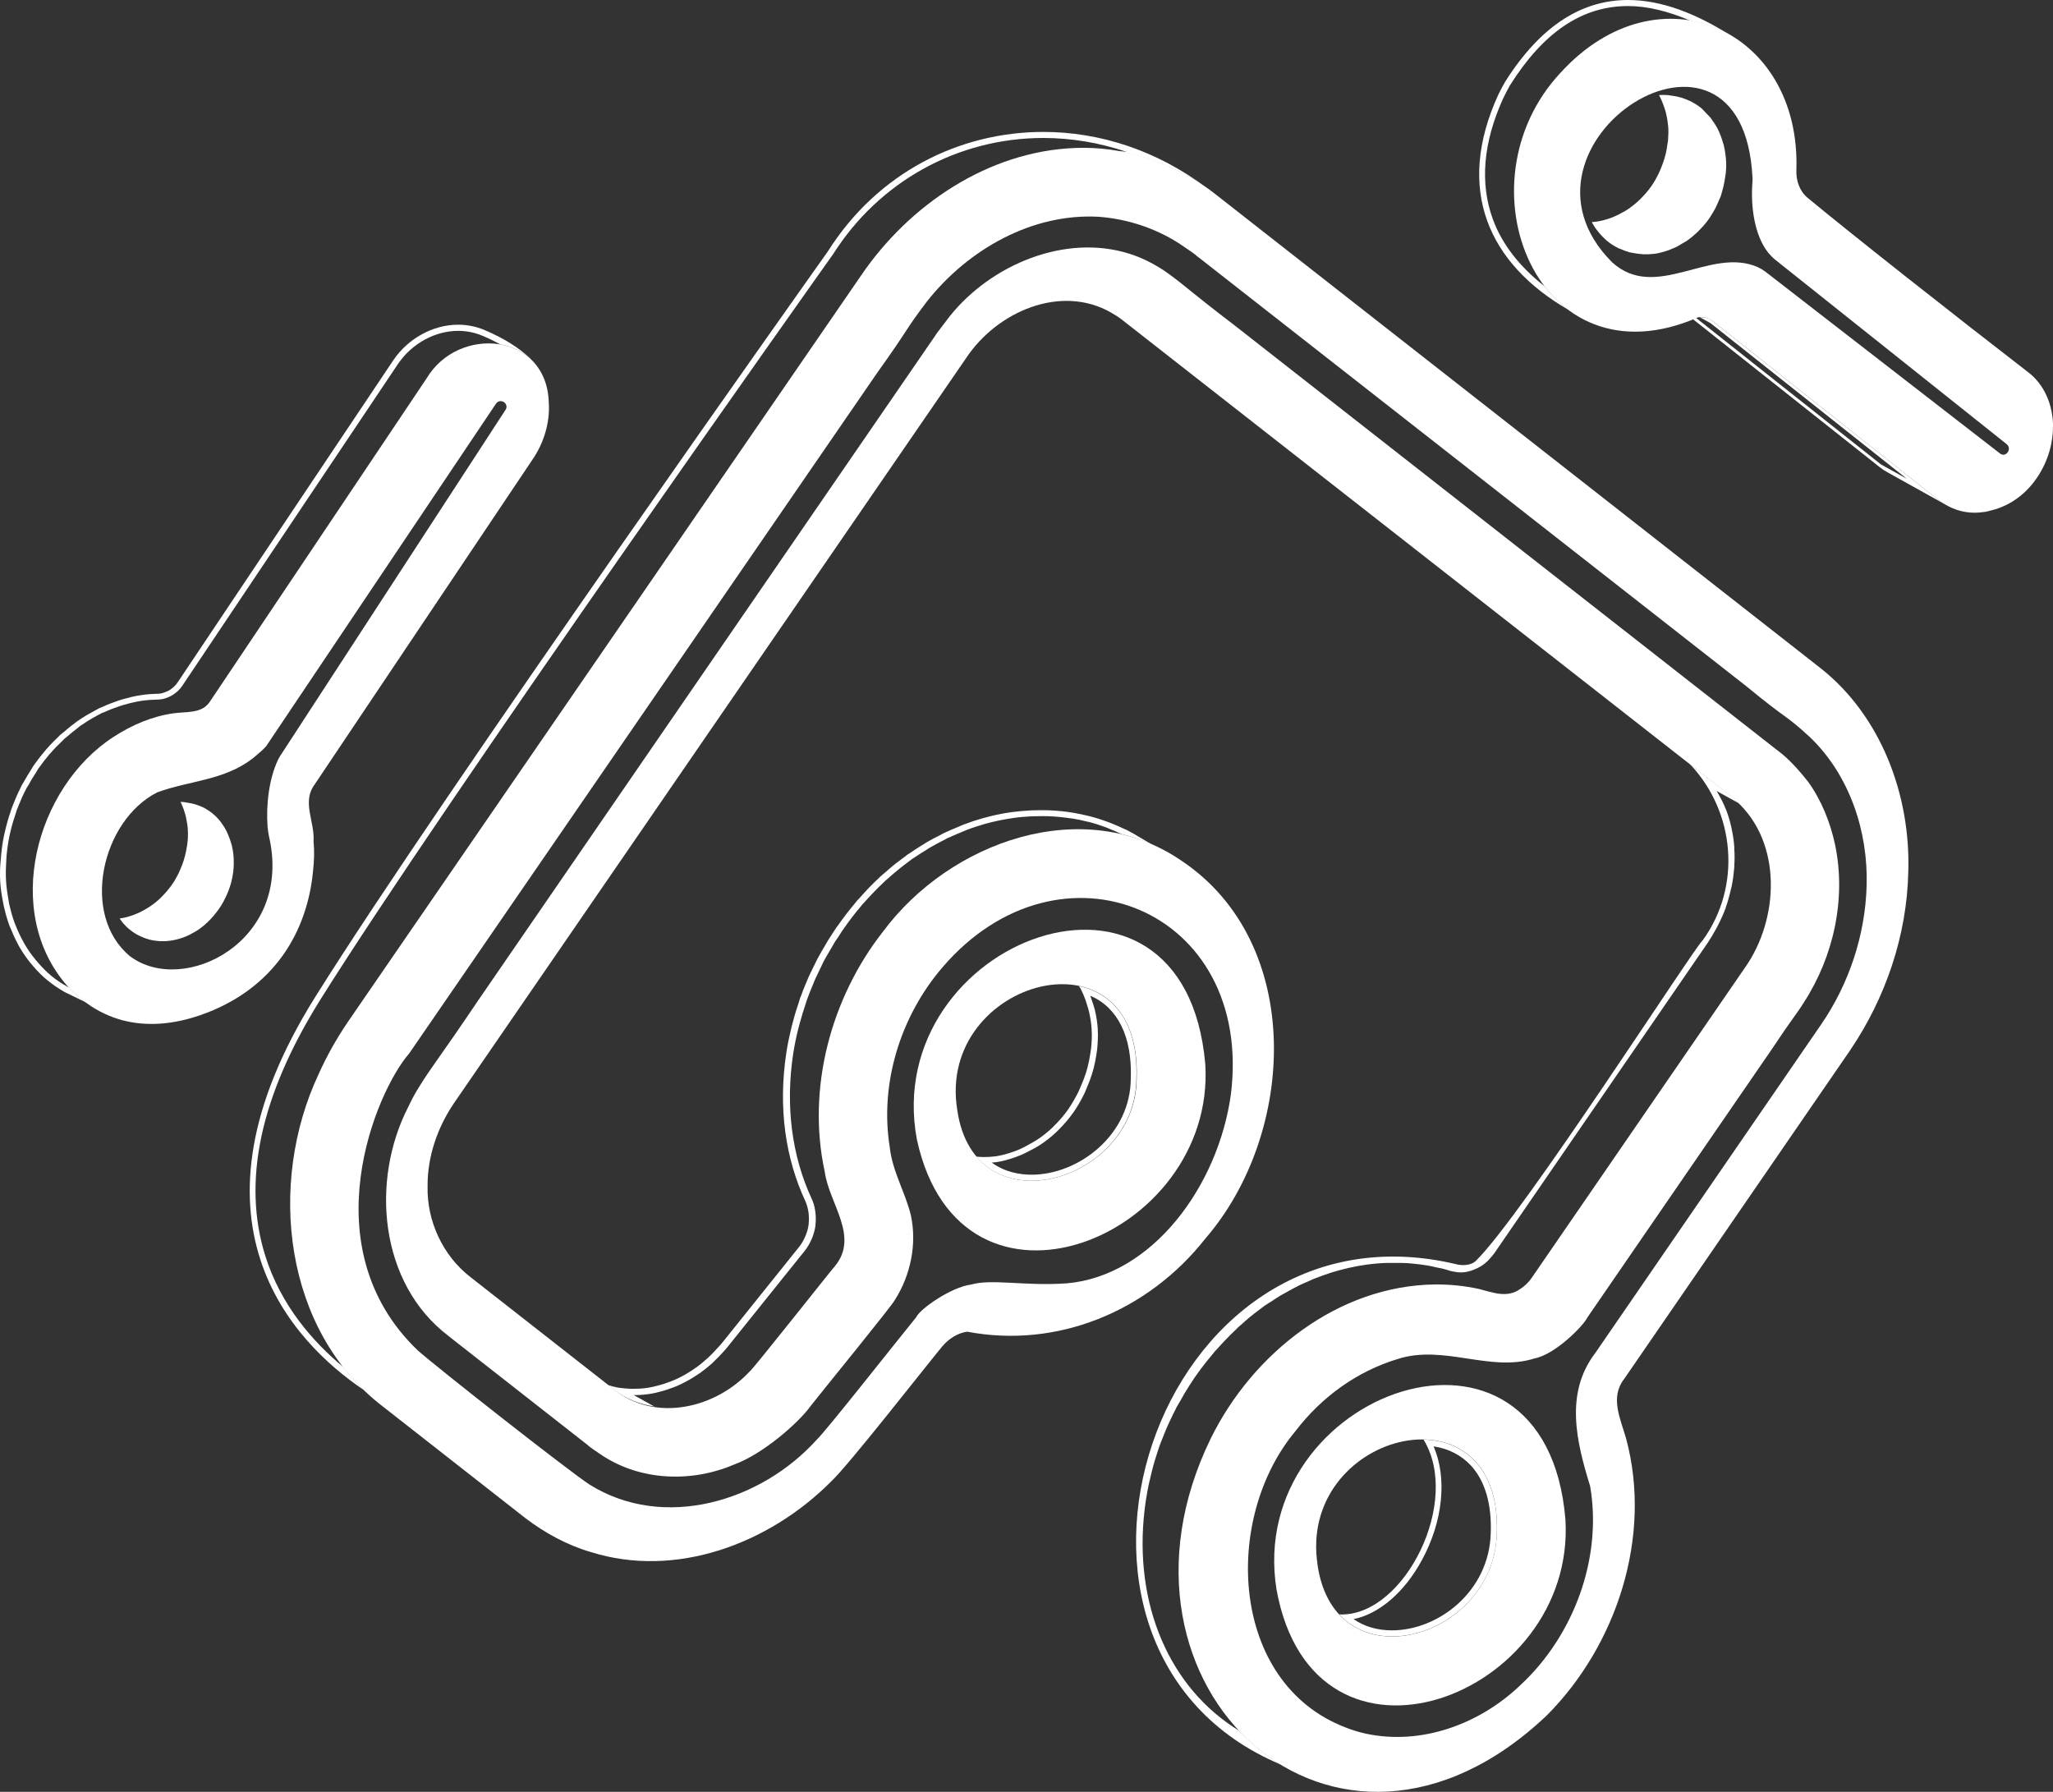 <svg width="55" height="48" viewBox="0 0 55 48" fill="none" xmlns="http://www.w3.org/2000/svg">
<rect x="0" y="0" width="55" height="48" fill="#333333" stroke="none"/>
<path d="M41.938 40.707C41.418 34.375 33.355 37.272 34.197 42.574C35.199 48.127 42.224 45.461 41.938 40.707ZM40.1 41.081C40.02 43.988 35.629 45.164 35.279 41.771C34.9 38.312 40.257 37.024 40.1 41.081Z" fill="white"/>
<path d="M46.169 5.005C46.192 4.915 46.205 4.823 46.219 4.734C46.222 4.697 46.232 4.661 46.235 4.625C46.242 4.565 46.242 4.506 46.245 4.446C46.245 4.387 46.245 4.327 46.239 4.268C46.239 4.255 46.239 4.241 46.235 4.228C46.232 4.218 46.232 4.208 46.232 4.198C46.222 4.093 46.205 3.99 46.179 3.888C46.169 3.848 46.155 3.812 46.145 3.776C46.122 3.696 46.092 3.62 46.062 3.548C46.045 3.508 46.026 3.472 46.009 3.435C45.969 3.363 45.926 3.297 45.879 3.231C45.859 3.201 45.839 3.174 45.819 3.145C45.782 3.105 45.742 3.069 45.706 3.029C45.659 2.983 45.619 2.93 45.566 2.887C45.483 2.821 45.393 2.768 45.303 2.719C45.273 2.705 45.243 2.692 45.213 2.679C45.153 2.652 45.093 2.633 45.033 2.613C44.953 2.59 44.874 2.573 44.79 2.563C44.754 2.557 44.714 2.55 44.677 2.547C44.601 2.54 44.521 2.543 44.444 2.547C44.447 2.553 44.454 2.56 44.458 2.57C44.477 2.606 44.494 2.643 44.511 2.682C44.544 2.755 44.571 2.831 44.597 2.91C44.607 2.946 44.621 2.983 44.631 3.022C44.654 3.122 44.674 3.227 44.684 3.333C44.684 3.349 44.691 3.366 44.691 3.383C44.7 3.505 44.697 3.63 44.687 3.756C44.684 3.792 44.677 3.828 44.67 3.865C44.657 3.954 44.644 4.047 44.621 4.136C44.611 4.179 44.597 4.225 44.584 4.268C44.557 4.35 44.527 4.436 44.494 4.516C44.477 4.559 44.458 4.601 44.438 4.644C44.381 4.76 44.318 4.876 44.241 4.985C44.154 5.11 44.058 5.219 43.955 5.322C43.938 5.338 43.925 5.355 43.908 5.368C43.812 5.46 43.708 5.54 43.602 5.612C43.565 5.639 43.525 5.659 43.489 5.678C43.406 5.728 43.319 5.771 43.232 5.807C43.199 5.82 43.169 5.834 43.136 5.844C43.016 5.886 42.896 5.92 42.776 5.936C42.733 5.943 42.686 5.946 42.643 5.949C42.686 6.029 42.733 6.105 42.79 6.174C42.8 6.187 42.813 6.204 42.823 6.217C42.899 6.309 42.983 6.395 43.076 6.471C43.162 6.541 43.256 6.597 43.352 6.646C43.359 6.65 43.362 6.653 43.369 6.653C43.386 6.659 43.406 6.666 43.422 6.673C43.485 6.702 43.549 6.726 43.615 6.745C43.625 6.749 43.635 6.752 43.645 6.755C43.652 6.759 43.662 6.762 43.669 6.762C43.685 6.765 43.702 6.765 43.715 6.769C43.785 6.785 43.855 6.795 43.928 6.802C43.958 6.805 43.991 6.808 44.021 6.811C44.125 6.815 44.228 6.811 44.331 6.798C44.451 6.782 44.574 6.745 44.691 6.706C44.724 6.696 44.754 6.683 44.787 6.666C44.8 6.659 44.814 6.656 44.83 6.65C44.86 6.636 44.89 6.623 44.92 6.61C44.964 6.587 45.004 6.56 45.043 6.537C45.083 6.514 45.12 6.494 45.157 6.471C45.16 6.468 45.167 6.465 45.17 6.465C45.197 6.445 45.227 6.425 45.253 6.405C45.3 6.372 45.343 6.336 45.386 6.296C45.41 6.276 45.433 6.256 45.453 6.237C45.456 6.233 45.46 6.23 45.463 6.227C45.48 6.214 45.493 6.197 45.51 6.181C45.533 6.154 45.559 6.131 45.583 6.105C45.599 6.085 45.619 6.068 45.636 6.048C45.693 5.982 45.746 5.916 45.796 5.844C45.806 5.83 45.816 5.814 45.822 5.801C45.866 5.735 45.906 5.668 45.942 5.602C45.956 5.579 45.966 5.559 45.976 5.536C45.979 5.526 45.986 5.517 45.989 5.507C46.009 5.464 46.029 5.421 46.045 5.378C46.062 5.338 46.086 5.295 46.099 5.256C46.105 5.239 46.109 5.219 46.115 5.203C46.122 5.18 46.129 5.153 46.135 5.13C46.145 5.094 46.155 5.051 46.169 5.005Z" fill="white"/>
<path d="M32.29 28.511C31.737 22.093 23.567 25.172 24.563 30.523C25.738 35.934 32.576 33.169 32.29 28.511ZM30.452 28.884C30.445 31.672 26.104 32.954 25.645 29.733C25.072 26.219 30.592 24.722 30.452 28.884Z" fill="white"/>
<path d="M51.123 23.358C51.189 21.294 50.387 19.163 48.759 17.888L32.579 5.216C32.499 5.153 32.419 5.094 32.336 5.034C31.301 4.314 30.055 3.911 28.8 3.964C26.49 4.053 24.369 5.47 23.071 7.376L9.335 27.352C9.028 27.801 8.759 28.277 8.536 28.773C7.157 31.709 7.6 35.644 10.254 37.675L14.072 40.665C14.601 41.068 15.194 41.391 15.827 41.576C18.107 42.293 20.604 41.355 22.262 39.69C22.715 39.274 24.802 36.598 25.241 36.07C25.415 35.865 25.648 35.71 25.911 35.673C28.318 36.132 30.751 35.135 32.289 33.182C34.726 30.368 34.963 25.271 31.654 23.058C29.03 21.257 25.441 22.542 23.647 24.967C22.259 26.741 21.609 29.156 22.095 31.389C22.212 32.248 23.034 33.126 22.358 33.929C22.292 33.995 20.085 36.79 20.091 36.73C19.176 37.728 17.551 38.111 16.446 37.219L12.594 34.203C11.865 33.635 11.432 32.71 11.455 31.775C11.449 30.986 11.718 30.209 12.155 29.562L25.884 9.59C26.706 8.351 28.418 7.598 29.773 8.377C29.882 8.44 29.986 8.506 30.085 8.586L46.385 21.343C46.428 21.38 46.468 21.416 46.512 21.456C47.754 22.572 47.667 24.623 46.745 25.925L41.035 34.23C40.952 34.352 40.845 34.454 40.726 34.53C40.379 34.778 39.993 34.626 39.627 34.53C39.237 34.444 38.841 34.405 38.442 34.408C35.865 34.438 33.568 36.235 32.436 38.534C29.183 45.2 35.785 51.312 41.438 45.953C43.312 44.074 44.268 41.16 43.565 38.541C43.416 38.012 43.123 37.437 43.512 36.938L49.565 28.135C50.517 26.731 51.086 25.059 51.123 23.358ZM50.007 23.728C49.971 25.043 49.538 26.351 48.792 27.438L42.74 36.241C41.911 37.325 42.234 38.623 42.6 39.812C42.933 41.755 42.151 43.823 40.736 45.137C39.64 46.188 38.082 46.759 36.594 46.442C36.401 46.399 36.215 46.343 36.035 46.27C32.945 45.075 32.745 40.681 34.706 38.336C35.402 37.424 36.354 36.734 37.45 36.403C38.685 36.01 39.92 36.767 41.108 36.39C41.678 36.281 42.434 35.495 42.523 35.297C42.69 35.052 45.946 30.322 47.461 28.115C48.02 27.273 48.126 27.174 48.323 26.857C49.122 25.628 49.465 24.078 49.162 22.628C49.032 22.024 48.796 21.436 48.436 20.937C47.927 20.289 47.624 20.114 47.614 20.098C46.661 19.355 37.05 11.829 33.085 8.724C31.78 7.73 31.694 7.598 31.164 7.234C30.878 7.049 30.572 6.894 30.249 6.795C28.541 6.257 26.557 7.082 25.445 8.47C25.015 9.038 25.125 8.886 25.055 8.992C24.253 10.158 16.153 21.938 12.814 26.794C11.742 28.386 11.602 28.512 11.209 29.146C11.109 29.308 11.019 29.476 10.939 29.648C9.917 31.633 10.17 34.378 12.001 35.776C12.001 35.776 12.011 35.782 12.028 35.799C12.334 36.04 15.088 38.197 15.723 38.693C15.857 38.808 15.783 38.745 16.09 38.96C17.145 39.677 18.537 39.723 19.685 39.224C20.444 38.947 21.406 38.105 21.726 37.652C22.076 37.206 23.893 34.983 23.973 34.824C24.393 34.164 24.569 33.331 24.403 32.558C24.253 31.94 23.907 31.379 23.837 30.735C23.56 29.014 24.13 27.22 25.241 25.922C28.388 22.235 33.598 24.343 32.975 29.321C32.636 31.765 30.878 34.177 28.581 34.378C27.469 34.458 26.57 34.249 26.014 34.411C25.488 34.477 24.646 35.059 24.542 35.29C24.036 35.908 22.135 38.326 21.889 38.557C20.388 40.229 17.774 41.011 15.79 39.766C15.211 39.386 11.715 36.638 11.192 36.175C8.296 33.401 10.084 29.222 10.959 28.224C12.151 26.49 20.511 14.337 23.494 9.996C24.442 8.668 24.196 8.916 24.835 8.073C25.937 6.679 27.652 5.708 29.433 5.807C30.202 5.864 30.954 6.111 31.604 6.531C32.23 6.954 31.927 6.765 32.153 6.927C33.541 8.014 43.149 15.539 46.781 18.38C47.96 19.351 47.79 19.104 48.496 19.754C49.548 20.768 50.051 22.268 50.007 23.728Z" fill="white"/>
<path d="M38.406 38.745C38.805 38.805 39.148 38.98 39.408 39.261C39.784 39.67 39.967 40.294 39.937 41.074C39.894 42.63 38.536 43.674 37.291 43.674C36.898 43.674 36.548 43.571 36.262 43.373C36.948 43.234 37.627 42.653 38.093 41.791C38.662 40.747 38.772 39.587 38.406 38.745ZM38.136 38.563C39.152 40.215 37.64 43.248 35.949 43.248C35.926 43.248 35.899 43.248 35.876 43.244C36.252 43.651 36.761 43.836 37.297 43.836C38.599 43.836 40.054 42.742 40.1 41.081C40.164 39.337 39.212 38.583 38.136 38.563Z" fill="white"/>
<path d="M29.209 26.674C29.941 26.985 30.334 27.771 30.294 28.884C30.291 30.407 28.893 31.468 27.637 31.468C27.331 31.468 26.928 31.405 26.569 31.144C26.612 31.141 26.652 31.134 26.695 31.131C26.849 31.108 27.012 31.065 27.201 30.999C27.245 30.982 27.285 30.966 27.328 30.949L27.338 30.946C27.448 30.9 27.558 30.843 27.691 30.771L27.734 30.748C27.774 30.724 27.817 30.701 27.861 30.672C28.024 30.563 28.163 30.454 28.29 30.335C28.303 30.322 28.313 30.312 28.327 30.298C28.333 30.292 28.34 30.285 28.347 30.279C28.506 30.123 28.636 29.968 28.749 29.809C28.849 29.671 28.942 29.509 29.036 29.324C29.056 29.281 29.076 29.241 29.092 29.198L29.112 29.149C29.169 29.02 29.212 28.904 29.245 28.799C29.265 28.739 29.282 28.676 29.299 28.617C29.329 28.501 29.352 28.379 29.372 28.25L29.379 28.201C29.385 28.161 29.392 28.125 29.395 28.085C29.412 27.903 29.419 27.741 29.409 27.586C29.409 27.58 29.409 27.57 29.409 27.563C29.399 27.405 29.375 27.239 29.332 27.058C29.325 27.021 29.312 26.988 29.302 26.955C29.299 26.942 29.292 26.926 29.289 26.909C29.259 26.823 29.235 26.747 29.209 26.674ZM28.906 26.414C28.919 26.44 28.939 26.463 28.953 26.49C28.976 26.539 28.999 26.585 29.022 26.638C29.066 26.741 29.102 26.843 29.132 26.952C29.146 26.998 29.162 27.044 29.172 27.091C29.209 27.246 29.235 27.405 29.245 27.57C29.245 27.576 29.245 27.58 29.245 27.586C29.256 27.745 29.249 27.907 29.232 28.069C29.226 28.121 29.215 28.174 29.209 28.227C29.192 28.343 29.169 28.462 29.139 28.577C29.122 28.637 29.109 28.693 29.089 28.752C29.052 28.865 29.009 28.977 28.959 29.089C28.936 29.145 28.913 29.202 28.886 29.258C28.806 29.416 28.716 29.572 28.613 29.724C28.496 29.889 28.367 30.034 28.23 30.169C28.213 30.186 28.197 30.206 28.177 30.222C28.047 30.345 27.91 30.45 27.767 30.543C27.714 30.576 27.661 30.606 27.608 30.635C27.498 30.698 27.388 30.758 27.275 30.804C27.231 30.82 27.188 30.84 27.145 30.853C26.988 30.91 26.828 30.952 26.669 30.976C26.566 30.989 26.462 30.995 26.359 30.995C26.326 30.995 26.293 30.995 26.259 30.992C26.226 30.992 26.189 30.985 26.156 30.982C26.535 31.428 27.068 31.63 27.631 31.63C28.956 31.63 30.441 30.516 30.444 28.884C30.501 27.365 29.795 26.602 28.906 26.414Z" fill="white"/>
<path d="M14.702 10.786C14.652 8.916 12.288 8.698 11.429 10.135L5.636 18.776C5.42 19.127 5.004 19.057 4.658 19.107C4.078 19.186 3.532 19.421 3.04 19.741C0.949 21.095 0.06 24.438 1.808 26.417C2.92 27.61 4.315 27.616 5.583 27.114C6.319 26.823 7.048 26.341 7.587 25.578C8.053 24.921 8.313 24.128 8.386 23.332C8.416 23.067 8.426 22.8 8.4 22.532C8.436 22.034 8.093 21.492 8.41 21.043L14.249 12.335C14.249 12.332 14.252 12.332 14.252 12.328L14.256 12.325C14.565 11.882 14.738 11.324 14.702 10.786ZM13.54 10.984L7.504 20.253C7.481 20.286 7.464 20.326 7.444 20.362C7.208 20.864 7.125 21.551 7.168 22.146C7.171 22.202 7.198 22.367 7.204 22.394C7.867 25.218 4.917 26.691 3.486 25.618C2.147 24.518 2.713 21.987 4.215 21.224C5.1 20.904 5.996 20.91 6.772 20.316C6.828 20.273 6.991 20.124 7.025 20.098C7.061 20.061 7.095 20.028 7.131 19.989C7.135 19.985 13.284 10.819 13.284 10.819C13.4 10.643 13.656 10.815 13.54 10.984Z" fill="white"/>
<path d="M54.437 12.976C54.79 12.546 54.973 12.031 54.997 11.535C55 11.479 55 11.426 55 11.373C55 11.363 55 11.357 55 11.35C54.997 11.284 54.993 11.218 54.983 11.155C54.923 10.69 54.71 10.267 54.354 9.986C52.463 8.526 49.653 6.316 48.425 5.298C48.212 5.123 48.115 4.839 48.125 4.562C48.255 0.789 44.443 -0.935 41.81 1.945C39.01 4.938 41.211 10.379 45.495 8.499C45.632 8.483 45.768 8.513 45.878 8.598L51.91 13.379C52.004 13.451 52.1 13.511 52.197 13.56C52.197 13.56 52.2 13.56 52.2 13.563C52.51 13.722 52.833 13.765 53.146 13.715C53.159 13.715 53.172 13.715 53.186 13.712C53.222 13.706 53.259 13.692 53.295 13.686C53.299 13.686 53.305 13.682 53.309 13.682C53.718 13.59 54.121 13.359 54.437 12.976ZM47.29 7.274C47.233 7.231 47.16 7.188 47.096 7.158C45.821 6.593 44.367 8.096 43.188 7.026C40.009 3.842 46.694 -0.449 46.95 4.767C46.953 4.81 46.95 4.856 46.947 4.899C46.9 5.513 46.993 6.296 47.373 6.772C47.426 6.834 47.489 6.901 47.549 6.95L53.755 11.895C53.918 12.021 53.735 12.275 53.578 12.146L47.29 7.274Z" fill="white"/>
<path d="M6.181 23.685C6.214 23.566 6.237 23.447 6.251 23.328C6.264 23.216 6.264 23.101 6.261 22.992C6.261 22.978 6.257 22.965 6.257 22.952C6.251 22.849 6.234 22.747 6.211 22.651C6.208 22.631 6.201 22.615 6.194 22.595C6.171 22.513 6.144 22.437 6.111 22.361C6.101 22.337 6.091 22.314 6.081 22.291C6.038 22.202 5.988 22.119 5.928 22.04C5.925 22.037 5.921 22.03 5.921 22.027C5.855 21.941 5.778 21.858 5.691 21.789C5.618 21.73 5.542 21.68 5.462 21.637C5.438 21.624 5.412 21.614 5.385 21.604C5.332 21.581 5.279 21.561 5.225 21.545C5.159 21.525 5.089 21.512 5.019 21.502C4.986 21.498 4.952 21.488 4.919 21.485C4.892 21.482 4.866 21.485 4.836 21.482C4.853 21.512 4.866 21.541 4.879 21.574C4.909 21.644 4.936 21.716 4.956 21.793C4.966 21.826 4.976 21.858 4.982 21.892C5.006 22.001 5.026 22.113 5.032 22.225C5.032 22.229 5.032 22.232 5.032 22.235C5.039 22.344 5.036 22.46 5.022 22.572C5.019 22.608 5.012 22.645 5.006 22.681C4.992 22.764 4.979 22.843 4.956 22.925C4.946 22.965 4.932 23.008 4.922 23.048C4.896 23.127 4.866 23.206 4.833 23.282C4.816 23.322 4.799 23.362 4.783 23.398C4.726 23.51 4.666 23.619 4.59 23.722C4.506 23.837 4.416 23.94 4.32 24.035C4.307 24.049 4.297 24.062 4.283 24.072C4.193 24.158 4.097 24.23 3.997 24.296C3.96 24.32 3.924 24.339 3.887 24.363C3.811 24.405 3.734 24.448 3.654 24.478C3.624 24.491 3.594 24.505 3.564 24.514C3.454 24.554 3.344 24.584 3.231 24.6C3.221 24.6 3.215 24.6 3.205 24.604C3.215 24.617 3.225 24.633 3.235 24.647C3.245 24.66 3.255 24.67 3.261 24.683C3.324 24.762 3.394 24.838 3.478 24.904C3.554 24.967 3.634 25.017 3.717 25.059C3.724 25.063 3.731 25.066 3.737 25.069C3.82 25.109 3.904 25.142 3.99 25.165C3.994 25.165 3.997 25.169 4 25.169C4.09 25.192 4.183 25.205 4.277 25.212H4.28C4.376 25.215 4.473 25.212 4.57 25.198C4.686 25.182 4.803 25.152 4.919 25.109H4.922C5.029 25.069 5.136 25.013 5.239 24.951C5.249 24.944 5.259 24.941 5.269 24.934C5.375 24.865 5.475 24.789 5.568 24.696C5.568 24.696 5.568 24.696 5.572 24.693C5.668 24.6 5.761 24.491 5.845 24.376C5.921 24.27 5.988 24.158 6.041 24.042C6.041 24.042 6.041 24.039 6.044 24.039C6.098 23.926 6.144 23.808 6.178 23.692C6.181 23.692 6.181 23.689 6.181 23.685Z" fill="white"/>
<path d="M33.198 46.364C31.334 45.227 30.362 42.981 30.665 40.434C30.681 40.282 30.708 40.12 30.741 39.938C30.748 39.906 30.755 39.869 30.761 39.836L30.771 39.783C30.798 39.661 30.824 39.549 30.851 39.443C30.864 39.387 30.881 39.331 30.894 39.275C30.924 39.166 30.958 39.056 30.997 38.934L31.014 38.881C31.024 38.852 31.034 38.822 31.044 38.792C31.047 38.782 31.051 38.772 31.054 38.763C31.057 38.756 31.057 38.746 31.061 38.739C31.074 38.703 31.091 38.667 31.104 38.627C31.114 38.601 31.127 38.571 31.137 38.544L31.157 38.495C31.187 38.419 31.217 38.343 31.247 38.27C31.274 38.211 31.3 38.155 31.327 38.095L31.354 38.036L31.374 37.996C31.41 37.92 31.444 37.844 31.484 37.772C31.49 37.762 31.494 37.748 31.5 37.739C31.504 37.732 31.507 37.722 31.51 37.715C31.54 37.659 31.573 37.603 31.607 37.547L31.647 37.481C31.657 37.461 31.67 37.441 31.68 37.421C31.697 37.392 31.713 37.362 31.73 37.332C31.817 37.184 31.91 37.045 31.996 36.913L32.003 36.906L32.006 36.899C32.143 36.701 32.299 36.496 32.492 36.268C32.506 36.255 32.516 36.239 32.526 36.225C32.532 36.216 32.539 36.206 32.546 36.199C32.549 36.196 32.556 36.189 32.559 36.186C32.569 36.176 32.579 36.166 32.589 36.156C32.759 35.965 32.935 35.779 33.118 35.608C33.128 35.598 33.138 35.588 33.148 35.578C33.151 35.575 33.155 35.568 33.158 35.565C33.191 35.535 33.225 35.505 33.258 35.479C33.278 35.462 33.298 35.446 33.318 35.426L33.361 35.386C33.395 35.357 33.428 35.327 33.465 35.297C33.551 35.225 33.644 35.155 33.731 35.089C33.747 35.076 33.767 35.063 33.784 35.05C33.807 35.03 33.831 35.013 33.857 34.993C33.864 34.99 33.867 34.983 33.881 34.977C33.904 34.96 33.931 34.944 33.957 34.927C33.98 34.914 34.001 34.901 34.024 34.884L34.037 34.878C34.13 34.815 34.22 34.755 34.313 34.699C34.353 34.676 34.397 34.653 34.44 34.63L34.51 34.59C34.603 34.538 34.69 34.491 34.783 34.445C34.793 34.438 34.806 34.432 34.816 34.428C34.823 34.425 34.829 34.422 34.836 34.419C34.889 34.392 34.946 34.369 34.999 34.346L35.066 34.316C35.086 34.306 35.106 34.3 35.126 34.29C35.152 34.276 35.182 34.263 35.209 34.253C35.369 34.191 35.515 34.138 35.658 34.092C35.968 33.996 36.281 33.923 36.591 33.88C36.774 33.854 36.957 33.837 37.157 33.831C37.17 33.831 37.183 33.831 37.197 33.831C37.22 33.831 37.24 33.831 37.263 33.831C37.286 33.831 37.31 33.831 37.34 33.831H37.41C37.499 33.831 37.603 33.831 37.706 33.837C37.752 33.84 37.802 33.847 37.849 33.85L37.919 33.857C38.029 33.87 38.135 33.88 38.242 33.9C38.302 33.91 38.362 33.923 38.418 33.936L38.458 33.946C38.485 33.953 38.515 33.956 38.541 33.963C38.578 33.969 38.615 33.976 38.651 33.986C38.718 34.002 38.781 34.022 38.844 34.042C38.898 34.059 38.951 34.065 39.001 34.072L39.014 34.075C39.031 34.078 39.047 34.082 39.064 34.082C39.087 34.082 39.111 34.085 39.134 34.085C39.177 34.085 39.224 34.082 39.264 34.075C39.347 34.062 39.437 34.035 39.534 33.992C39.574 33.976 39.61 33.956 39.643 33.936L39.657 33.93C39.673 33.92 39.687 33.913 39.7 33.903C39.757 33.864 39.813 33.821 39.86 33.774C39.867 33.768 39.873 33.761 39.877 33.755L39.883 33.748C39.94 33.688 39.99 33.632 40.03 33.576L45.739 25.271C45.742 25.268 45.746 25.262 45.746 25.262C45.819 25.153 45.892 25.03 45.969 24.892C45.982 24.865 45.995 24.842 46.009 24.816L46.022 24.793C46.109 24.621 46.179 24.465 46.232 24.32C46.235 24.314 46.235 24.31 46.235 24.304C46.285 24.162 46.328 24.01 46.368 23.834L46.375 23.808C46.382 23.785 46.385 23.762 46.392 23.739C46.425 23.58 46.445 23.422 46.458 23.27C46.458 23.25 46.462 23.23 46.462 23.213V23.184C46.472 23.032 46.472 22.883 46.462 22.744V22.728C46.462 22.715 46.462 22.705 46.462 22.692C46.452 22.546 46.432 22.398 46.398 22.236C46.392 22.203 46.385 22.17 46.378 22.14C46.342 21.981 46.298 21.839 46.248 21.707C46.245 21.694 46.239 21.684 46.232 21.671L46.225 21.654C46.175 21.529 46.112 21.403 46.042 21.281L46.029 21.258C46.019 21.241 46.012 21.228 46.002 21.212C45.999 21.205 45.992 21.195 45.989 21.189L46.572 21.512C46.551 21.492 46.535 21.466 46.512 21.446C46.468 21.41 46.428 21.37 46.385 21.334L45.276 20.472C46.485 21.75 46.665 23.739 45.616 25.189C45.423 25.328 40.792 32.549 39.54 33.774C39.384 33.926 39.111 33.89 39.044 33.873C30.898 31.905 26.973 44.19 34.313 47.269C33.907 47.021 33.531 46.717 33.198 46.364Z" fill="white"/>
<path d="M17.533 37.678C17.51 37.665 17.483 37.652 17.46 37.639L16.977 37.371H17.007C17.151 37.371 17.267 37.361 17.38 37.345C17.5 37.328 17.627 37.298 17.776 37.255C17.806 37.245 17.84 37.236 17.87 37.226C18.013 37.179 18.136 37.13 18.253 37.074C18.259 37.071 18.266 37.067 18.279 37.06C18.422 36.991 18.569 36.905 18.712 36.806L18.729 36.796C18.739 36.79 18.749 36.783 18.759 36.776C18.865 36.7 18.972 36.615 19.078 36.519C19.098 36.502 19.118 36.482 19.135 36.463L19.158 36.44C19.228 36.373 19.298 36.301 19.361 36.231L19.391 36.198C19.431 36.155 19.468 36.112 19.504 36.066L21.549 33.519C21.622 33.43 21.682 33.331 21.735 33.212L21.738 33.206C21.745 33.192 21.748 33.182 21.755 33.169C21.798 33.06 21.828 32.951 21.845 32.842C21.848 32.829 21.848 32.812 21.848 32.799V32.789C21.858 32.697 21.858 32.604 21.848 32.512C21.845 32.482 21.841 32.452 21.838 32.426C21.818 32.304 21.788 32.201 21.745 32.112C21.212 30.966 21.039 29.625 21.249 28.231C21.279 28.032 21.322 27.821 21.382 27.573C21.395 27.524 21.409 27.474 21.422 27.425L21.432 27.388C21.475 27.223 21.529 27.058 21.582 26.896C21.588 26.876 21.595 26.856 21.602 26.833C21.605 26.817 21.612 26.8 21.618 26.784C21.622 26.774 21.625 26.767 21.628 26.757C21.635 26.744 21.638 26.734 21.642 26.721C21.672 26.635 21.705 26.556 21.741 26.467L21.752 26.44L21.778 26.377C21.802 26.321 21.825 26.265 21.848 26.209C21.885 26.13 21.921 26.054 21.961 25.974L21.981 25.931C21.995 25.905 22.008 25.879 22.018 25.852C22.035 25.819 22.051 25.783 22.068 25.75C22.071 25.743 22.075 25.737 22.078 25.733C22.084 25.723 22.088 25.717 22.091 25.707C22.111 25.671 22.131 25.637 22.151 25.601L22.184 25.545C22.234 25.456 22.291 25.36 22.348 25.264C22.377 25.215 22.407 25.168 22.441 25.122L22.461 25.096C22.474 25.076 22.487 25.053 22.501 25.03C22.521 25 22.541 24.967 22.561 24.937C22.564 24.93 22.57 24.924 22.574 24.917C22.584 24.904 22.594 24.894 22.601 24.881C22.75 24.663 22.91 24.458 23.07 24.27C23.077 24.26 23.087 24.25 23.093 24.24C23.096 24.237 23.096 24.233 23.1 24.23C23.107 24.224 23.113 24.214 23.123 24.207C23.137 24.194 23.15 24.181 23.16 24.167C23.343 23.963 23.516 23.784 23.689 23.622C23.696 23.616 23.702 23.609 23.716 23.596L23.726 23.586C23.742 23.57 23.762 23.556 23.779 23.54C23.796 23.527 23.809 23.513 23.826 23.5C23.912 23.424 24.005 23.342 24.102 23.266C24.132 23.242 24.165 23.219 24.195 23.193L24.248 23.153C24.268 23.137 24.292 23.12 24.312 23.104C24.352 23.071 24.395 23.041 24.438 23.008C24.445 23.005 24.451 22.998 24.458 22.995C24.468 22.988 24.478 22.982 24.491 22.975C24.581 22.912 24.678 22.853 24.768 22.797C24.788 22.783 24.808 22.77 24.831 22.757C24.868 22.734 24.904 22.707 24.944 22.688C25.051 22.625 25.161 22.569 25.27 22.512C25.291 22.503 25.314 22.489 25.334 22.479C25.354 22.466 25.377 22.456 25.397 22.446C25.404 22.443 25.407 22.443 25.414 22.44C25.503 22.397 25.597 22.36 25.693 22.318L25.727 22.304C25.75 22.294 25.773 22.285 25.797 22.275C25.826 22.261 25.856 22.248 25.883 22.238C26.046 22.175 26.209 22.123 26.366 22.076C26.622 22.004 26.878 21.951 27.131 21.915C27.281 21.891 27.445 21.878 27.621 21.868C27.654 21.865 27.684 21.865 27.717 21.865H27.771C27.821 21.865 27.871 21.862 27.921 21.862C27.98 21.862 28.044 21.862 28.104 21.865C28.16 21.868 28.217 21.872 28.27 21.875C28.373 21.881 28.477 21.895 28.586 21.908L28.633 21.915C28.666 21.918 28.703 21.924 28.736 21.928C28.863 21.948 28.989 21.974 29.116 22.007C29.129 22.01 29.142 22.014 29.152 22.014C29.159 22.014 29.162 22.017 29.169 22.017L29.176 22.02H29.182C29.322 22.057 29.465 22.103 29.618 22.159C29.642 22.169 29.668 22.179 29.692 22.189L29.738 22.209C29.848 22.252 29.945 22.294 30.038 22.341C30.328 22.41 30.614 22.512 30.89 22.641L30.361 22.328C30.301 22.294 30.238 22.261 30.174 22.228C30.151 22.218 30.128 22.209 30.105 22.199C30.005 22.149 29.901 22.106 29.795 22.063C29.752 22.047 29.712 22.027 29.668 22.014C29.522 21.961 29.372 21.911 29.219 21.872C29.216 21.872 29.212 21.868 29.209 21.868C29.189 21.862 29.169 21.862 29.149 21.855C29.019 21.822 28.889 21.796 28.756 21.773C28.706 21.763 28.653 21.759 28.6 21.749C28.493 21.736 28.383 21.723 28.273 21.716C28.217 21.713 28.16 21.71 28.1 21.706C28.037 21.703 27.974 21.703 27.91 21.703C27.861 21.703 27.807 21.703 27.757 21.706C27.704 21.706 27.654 21.706 27.601 21.71C27.434 21.72 27.268 21.733 27.095 21.756C26.835 21.792 26.572 21.849 26.309 21.924C26.143 21.971 25.976 22.027 25.813 22.09C25.76 22.109 25.707 22.136 25.65 22.159C25.544 22.202 25.434 22.248 25.327 22.298C25.32 22.301 25.317 22.301 25.31 22.304C25.267 22.324 25.224 22.351 25.181 22.374C25.067 22.43 24.954 22.489 24.844 22.552C24.784 22.588 24.724 22.628 24.665 22.664C24.568 22.724 24.475 22.783 24.382 22.849C24.365 22.863 24.345 22.872 24.328 22.882C24.262 22.929 24.198 22.982 24.135 23.028C24.085 23.064 24.035 23.101 23.985 23.14C23.889 23.216 23.796 23.299 23.702 23.381C23.669 23.411 23.633 23.437 23.599 23.47C23.596 23.474 23.589 23.477 23.586 23.48C23.576 23.49 23.569 23.5 23.559 23.507C23.369 23.682 23.19 23.87 23.02 24.065C23 24.088 22.98 24.105 22.96 24.128C22.95 24.141 22.94 24.154 22.93 24.167C22.76 24.366 22.601 24.574 22.451 24.788C22.437 24.808 22.421 24.825 22.407 24.845C22.371 24.898 22.341 24.95 22.304 25.003C22.268 25.059 22.228 25.119 22.191 25.178C22.134 25.271 22.078 25.367 22.024 25.462C21.995 25.518 21.961 25.571 21.931 25.628C21.925 25.644 21.915 25.657 21.905 25.674C21.875 25.733 21.845 25.796 21.815 25.855C21.768 25.948 21.722 26.041 21.678 26.136C21.642 26.215 21.612 26.295 21.578 26.374C21.538 26.47 21.498 26.562 21.465 26.662C21.459 26.685 21.449 26.704 21.439 26.724C21.425 26.761 21.415 26.8 21.405 26.837C21.349 27.002 21.295 27.17 21.252 27.339C21.235 27.401 21.219 27.464 21.202 27.527C21.149 27.748 21.099 27.973 21.066 28.201C20.839 29.697 21.052 31.055 21.575 32.175C21.615 32.261 21.638 32.353 21.655 32.446C21.658 32.472 21.662 32.495 21.665 32.522C21.672 32.601 21.675 32.684 21.665 32.766C21.665 32.783 21.665 32.799 21.662 32.812C21.648 32.911 21.622 33.007 21.582 33.1C21.575 33.113 21.572 33.126 21.565 33.139C21.522 33.235 21.469 33.328 21.402 33.41L19.358 35.957C19.315 36.013 19.268 36.063 19.221 36.112C19.158 36.182 19.095 36.251 19.028 36.314C19.002 36.34 18.975 36.364 18.948 36.39C18.849 36.479 18.749 36.562 18.642 36.638C18.629 36.648 18.612 36.657 18.599 36.667C18.466 36.76 18.326 36.843 18.186 36.912C18.176 36.915 18.169 36.922 18.159 36.925C18.04 36.981 17.916 37.028 17.797 37.067C17.767 37.077 17.736 37.087 17.71 37.094C17.587 37.13 17.46 37.16 17.337 37.179C17.221 37.196 17.101 37.203 16.984 37.203C16.971 37.203 16.957 37.203 16.948 37.203C16.934 37.203 16.921 37.203 16.908 37.203C16.794 37.199 16.678 37.189 16.568 37.173C16.551 37.17 16.535 37.166 16.518 37.163C16.442 37.15 16.365 37.127 16.288 37.103C16.368 37.166 16.422 37.209 16.422 37.209C16.771 37.48 17.147 37.619 17.533 37.678Z" fill="white"/>
<path d="M32.44 5.113C32.443 5.117 32.446 5.117 32.45 5.12C32.413 5.09 32.377 5.067 32.341 5.041C32.374 5.064 32.407 5.09 32.44 5.113Z" fill="white"/>
<path d="M9.198 36.621C8.392 35.954 7.526 34.976 7.107 33.641C6.481 31.649 6.977 29.347 8.575 26.79C11.894 21.491 22.201 6.973 22.305 6.828L22.308 6.824L22.311 6.821C23.546 4.862 25.657 3.696 27.951 3.696C28.707 3.696 29.462 3.825 30.185 4.069C30.102 4.056 30.022 4.056 29.939 4.05C30.794 4.198 31.616 4.538 32.336 5.041C31.007 4.033 29.466 3.534 27.951 3.534C25.704 3.534 23.513 4.621 22.178 6.735C22.178 6.735 11.801 21.343 8.445 26.707C4.69 32.706 7.846 35.95 9.74 37.232C9.544 37.037 9.364 36.832 9.198 36.621Z" fill="white"/>
<path d="M1.85 26.453L1.803 26.43C1.653 26.348 1.51 26.252 1.377 26.143C1.261 26.047 1.144 25.931 1.014 25.783L1.001 25.766C0.981 25.747 0.964 25.723 0.948 25.704C0.838 25.571 0.745 25.436 0.665 25.3C0.658 25.287 0.651 25.274 0.645 25.264C0.638 25.251 0.631 25.238 0.625 25.228C0.551 25.096 0.485 24.954 0.428 24.812C0.422 24.798 0.418 24.785 0.412 24.772C0.405 24.759 0.402 24.746 0.395 24.732C0.338 24.58 0.292 24.415 0.252 24.24C0.245 24.21 0.238 24.181 0.235 24.151L0.232 24.128C0.195 23.93 0.172 23.761 0.162 23.603V23.596C0.152 23.434 0.155 23.259 0.169 23.048V23.024C0.172 22.995 0.172 22.962 0.175 22.932C0.192 22.744 0.219 22.559 0.255 22.387C0.258 22.37 0.262 22.354 0.265 22.341C0.268 22.328 0.272 22.311 0.275 22.298C0.312 22.133 0.362 21.964 0.418 21.799C0.425 21.786 0.428 21.769 0.432 21.756C0.432 21.749 0.435 21.743 0.435 21.736C0.438 21.73 0.438 21.726 0.442 21.72C0.445 21.71 0.448 21.703 0.452 21.693C0.462 21.667 0.472 21.644 0.482 21.621L0.498 21.578C0.535 21.488 0.568 21.413 0.598 21.34C0.618 21.297 0.638 21.254 0.661 21.211C0.668 21.194 0.678 21.178 0.685 21.165C0.695 21.148 0.701 21.128 0.711 21.112C0.715 21.102 0.721 21.095 0.728 21.085C0.738 21.072 0.745 21.056 0.755 21.043C0.818 20.927 0.888 20.808 0.964 20.696C0.974 20.679 0.984 20.666 0.991 20.649C0.998 20.64 1.001 20.63 1.008 20.62C1.021 20.596 1.038 20.577 1.051 20.557C1.141 20.431 1.237 20.309 1.337 20.19C1.344 20.184 1.347 20.18 1.354 20.174C1.454 20.058 1.564 19.946 1.68 19.837C1.687 19.83 1.693 19.823 1.703 19.814L1.707 19.807C1.717 19.797 1.727 19.791 1.737 19.781C1.753 19.767 1.767 19.758 1.783 19.744C1.886 19.655 1.983 19.576 2.08 19.503C2.093 19.493 2.106 19.483 2.119 19.47C2.126 19.463 2.136 19.457 2.143 19.45C2.163 19.437 2.183 19.424 2.203 19.411C2.219 19.401 2.236 19.391 2.253 19.378C2.289 19.351 2.329 19.328 2.369 19.302C2.439 19.259 2.512 19.216 2.602 19.169L2.642 19.146C2.662 19.136 2.682 19.127 2.699 19.117C2.705 19.113 2.715 19.11 2.722 19.103L2.729 19.1C2.735 19.097 2.742 19.093 2.749 19.093C2.765 19.087 2.779 19.084 2.795 19.077C2.922 19.017 3.055 18.968 3.188 18.922C3.231 18.909 3.271 18.895 3.315 18.882C3.498 18.829 3.651 18.796 3.794 18.773C3.934 18.753 4.074 18.743 4.214 18.74C4.247 18.74 4.28 18.737 4.313 18.733C4.38 18.724 4.447 18.704 4.523 18.671C4.546 18.661 4.573 18.648 4.603 18.631C4.616 18.624 4.63 18.614 4.643 18.605C4.69 18.575 4.726 18.545 4.76 18.515C4.763 18.512 4.766 18.509 4.77 18.506C4.813 18.462 4.849 18.423 4.879 18.377L10.672 9.735C11.045 9.197 11.658 8.863 12.274 8.863C12.497 8.863 12.713 8.906 12.919 8.992C13.102 9.068 13.262 9.147 13.402 9.226C13.818 9.299 14.194 9.517 14.431 9.88H14.434C14.434 9.88 14.134 9.329 12.979 8.84C12.75 8.744 12.51 8.698 12.274 8.698C11.594 8.698 10.935 9.071 10.546 9.636L4.756 18.284C4.73 18.324 4.7 18.357 4.666 18.39C4.663 18.393 4.66 18.396 4.656 18.4C4.626 18.426 4.593 18.453 4.563 18.473C4.55 18.479 4.536 18.489 4.527 18.496C4.507 18.506 4.487 18.515 4.467 18.525C4.413 18.548 4.357 18.568 4.297 18.578C4.27 18.581 4.244 18.585 4.217 18.585C4.07 18.588 3.927 18.598 3.781 18.621C3.614 18.644 3.448 18.687 3.281 18.733C3.235 18.747 3.191 18.76 3.148 18.776C3.012 18.823 2.875 18.875 2.742 18.938C2.719 18.948 2.695 18.955 2.672 18.965C2.662 18.971 2.652 18.978 2.642 18.981C2.609 18.998 2.572 19.017 2.539 19.037C2.459 19.08 2.376 19.127 2.296 19.173C2.256 19.199 2.216 19.226 2.173 19.252C2.136 19.275 2.1 19.298 2.063 19.325C2.04 19.341 2.02 19.361 1.996 19.378C1.89 19.454 1.79 19.539 1.69 19.625C1.663 19.648 1.637 19.665 1.61 19.688C1.6 19.698 1.593 19.708 1.583 19.718C1.467 19.827 1.354 19.942 1.247 20.065C1.244 20.071 1.237 20.075 1.231 20.081C1.231 20.081 1.231 20.081 1.231 20.084C1.127 20.203 1.028 20.329 0.934 20.461C0.918 20.484 0.904 20.504 0.888 20.527C0.871 20.554 0.858 20.58 0.841 20.606C0.765 20.725 0.691 20.844 0.625 20.966C0.611 20.99 0.595 21.013 0.581 21.039C0.565 21.072 0.548 21.109 0.531 21.145C0.508 21.188 0.488 21.234 0.468 21.277C0.432 21.36 0.395 21.439 0.365 21.521C0.348 21.561 0.332 21.601 0.318 21.64C0.312 21.654 0.305 21.67 0.302 21.683C0.295 21.703 0.292 21.726 0.282 21.749C0.222 21.921 0.175 22.09 0.135 22.265C0.129 22.298 0.119 22.328 0.112 22.36C0.072 22.549 0.045 22.737 0.029 22.925C0.025 22.965 0.022 23.008 0.019 23.048C-0.001 23.226 -0.005 23.418 0.005 23.606C0.015 23.794 0.045 23.979 0.079 24.158C0.085 24.197 0.092 24.234 0.102 24.273C0.142 24.448 0.189 24.62 0.248 24.785C0.258 24.812 0.272 24.838 0.282 24.864C0.342 25.013 0.408 25.159 0.485 25.3C0.498 25.327 0.511 25.353 0.528 25.38C0.615 25.529 0.715 25.671 0.824 25.806C0.848 25.836 0.874 25.862 0.898 25.892C1.014 26.027 1.141 26.156 1.281 26.268C1.424 26.384 1.577 26.486 1.733 26.576L2.306 26.853C2.149 26.741 1.996 26.609 1.85 26.453Z" fill="white"/>
<path d="M3.22 27.309C3.247 27.319 3.276 27.328 3.303 27.338L3.26 27.315C3.243 27.312 3.233 27.312 3.22 27.309Z" fill="white"/>
<path d="M42.966 8.764C42.969 8.767 42.972 8.767 42.979 8.771L42.976 8.767C42.969 8.767 42.966 8.767 42.966 8.764Z" fill="white"/>
<path d="M41.381 7.67C40.718 7.152 40.239 6.547 39.993 5.87C39.643 4.909 39.733 3.825 40.262 2.653C40.302 2.567 40.422 2.332 40.442 2.302C41.344 0.862 42.383 0.162 43.615 0.162C44.134 0.162 44.697 0.301 45.293 0.558C45.682 0.624 46.052 0.76 46.388 0.965C45.436 0.357 44.504 0 43.615 0C42.416 0 41.301 0.644 40.325 2.187C40.299 2.226 40.176 2.458 40.142 2.53C38.974 5.077 39.876 7.063 42.02 8.301C41.78 8.123 41.567 7.912 41.381 7.67Z" fill="white"/>
<path d="M52.126 13.521C52.049 13.478 51.976 13.428 51.903 13.372L45.87 8.592C45.774 8.516 45.654 8.493 45.534 8.496L45.827 8.658L51.087 12.827L50.391 12.441L45.434 8.513C45.404 8.526 45.378 8.536 45.348 8.546L50.348 12.507C50.418 12.563 50.491 12.612 50.571 12.655L52.126 13.521Z" fill="white"/>
</svg>

